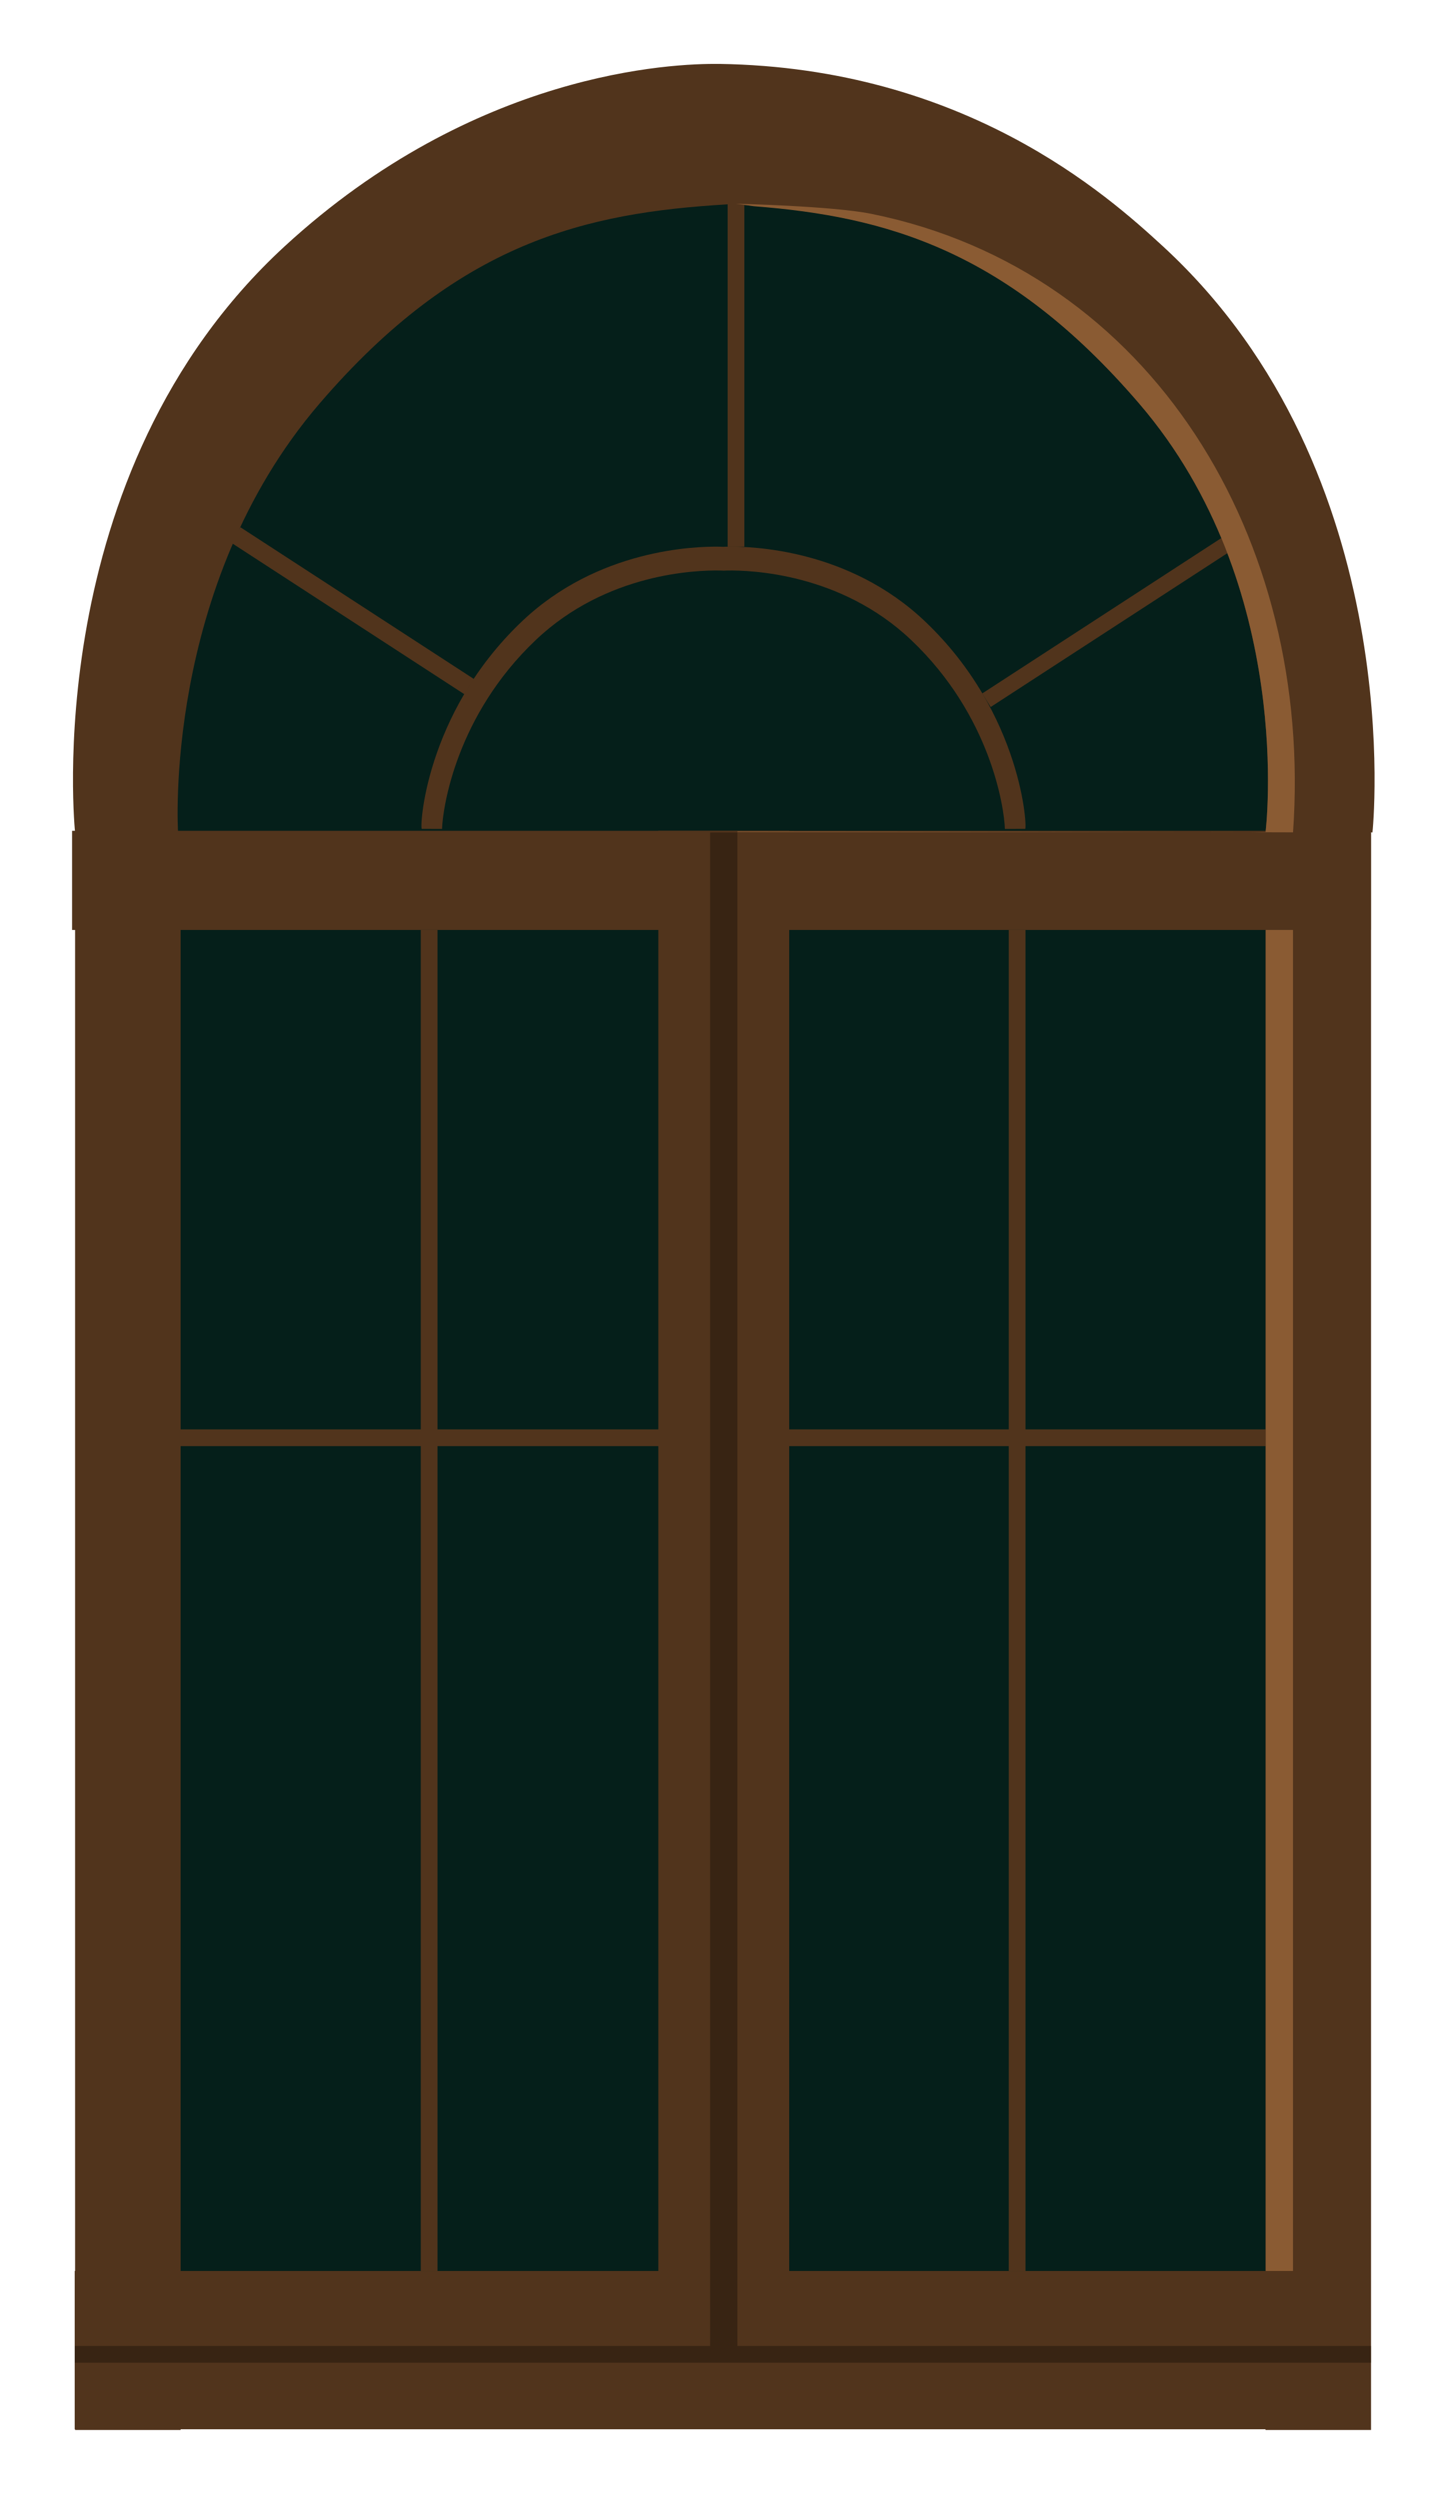 <?xml version="1.0" encoding="UTF-8" standalone="no"?>
<!-- Created with Inkscape (http://www.inkscape.org/) -->

<svg
   width="141"
   height="245"
   viewBox="0 0 37.306 64.823"
   version="1.1"
   id="svg1"
   inkscape:version="1.4 (86a8ad7, 2024-10-11)"
   sodipodi:docname="user-window-night-offline.svg"
   xmlns:inkscape="http://www.inkscape.org/namespaces/inkscape"
   xmlns:sodipodi="http://sodipodi.sourceforge.net/DTD/sodipodi-0.dtd"
   xmlns="http://www.w3.org/2000/svg"
   xmlns:svg="http://www.w3.org/2000/svg">
  <sodipodi:namedview
     id="namedview1"
     pagecolor="#505050"
     bordercolor="#eeeeee"
     borderopacity="1"
     inkscape:showpageshadow="0"
     inkscape:pageopacity="0"
     inkscape:pagecheckerboard="0"
     inkscape:deskcolor="#505050"
     inkscape:document-units="mm"
     inkscape:zoom="1.9729351"
     inkscape:cx="-7.3494561"
     inkscape:cy="148.76313"
     inkscape:window-width="1920"
     inkscape:window-height="1001"
     inkscape:window-x="-9"
     inkscape:window-y="-9"
     inkscape:window-maximized="1"
     inkscape:current-layer="layer1" />
  <defs
     id="defs1">
    <inkscape:path-effect
       effect="fillet_chamfer"
       id="path-effect301"
       is_visible="true"
       lpeversion="1"
       nodesatellites_param="F,0,0,1,0,0,0,1 @ F,0,0,1,0,0,0,1 @ F,0,0,1,0,0,0,1 @ F,0,0,1,0,0,0,1"
       radius="0"
       unit="px"
       method="auto"
       mode="F"
       chamfer_steps="1"
       flexible="false"
       use_knot_distance="true"
       apply_no_radius="true"
       apply_with_radius="true"
       only_selected="false"
       hide_knots="false" />
    <inkscape:path-effect
       effect="fillet_chamfer"
       id="path-effect299"
       is_visible="true"
       lpeversion="1"
       nodesatellites_param="F,0,0,1,0,0,0,1 @ F,0,0,1,0,0,0,1 @ F,0,0,1,0,0,0,1 @ F,0,0,1,0,0,0,1"
       radius="0"
       unit="px"
       method="auto"
       mode="F"
       chamfer_steps="1"
       flexible="false"
       use_knot_distance="true"
       apply_no_radius="true"
       apply_with_radius="true"
       only_selected="false"
       hide_knots="false" />
  </defs>
  <g
     inkscape:groupmode="layer"
     id="g46"
     inkscape:label="window"
     transform="matrix(0.871,0,0,0.871,-203.525,-63.112)"
     style="display:none">
    <path
       style="fill:#aef2e6;fill-opacity:1;stroke-width:9.187"
       d="m 236.612,141.802 c 0,0 -1.694,-47.742 3.234,-55.442 4.928,-7.7 10.318,-9.702 16.325,-9.394 6.006,0.308 17.249,2.31 16.787,20.791 -0.462,18.481 -0.308,44.816 -0.308,44.816 z"
       id="path52-4" />
    <path
       id="rect255"
       style="fill:#eafcf9;stroke-width:9.568"
       d="m 269.941,83.395 3.981,22.058 -9.595,37.793 -9.526,-2.191 z"
       sodipodi:nodetypes="ccccc" />
    <rect
       style="fill:#eafcf9;fill-opacity:1;stroke-width:9.572"
       id="rect253"
       width="5.933"
       height="67.194"
       x="264.957"
       y="-1.25"
       transform="matrix(0.957,0.291,-0.251,0.968,0,0)" />
    <path
       id="rect254"
       style="fill:#eafcf9;stroke-width:9.525"
       d="m 263.222,76.221 2.121,1.723 -16.889,64.84 -1.968,-1.723 z"
       sodipodi:nodetypes="ccccc" />
    <rect
       style="display:inline;fill:#764c28;fill-opacity:1;stroke-width:0.104"
       id="rect33"
       width="3.144"
       height="47.57"
       x="235.943"
       y="97.226"
       inkscape:label="ram-left" />
    <rect
       style="display:inline;fill:#764c28;fill-opacity:1;stroke-width:0.104"
       id="rect34"
       width="3.144"
       height="47.57"
       x="271.409"
       y="97.226"
       inkscape:label="ram-right" />
    <rect
       style="display:inline;fill:#764c28;fill-opacity:1;stroke-width:0.116"
       id="rect35"
       width="3.898"
       height="47.57"
       x="253.32"
       y="97.176"
       inkscape:label="ram-middle" />
    <rect
       style="display:inline;fill:#764c28;fill-opacity:1;stroke-width:0.099"
       id="rect36"
       width="38.606"
       height="4.713"
       x="235.932"
       y="140.061"
       inkscape:label="ram-down" />
    <rect
       style="display:inline;fill:#764c28;fill-opacity:1;stroke-width:0.078"
       id="rect37"
       width="38.695"
       height="2.953"
       x="235.853"
       y="97.176"
       inkscape:label="ram-up" />
    <path
       id="path37"
       style="display:inline;fill:#764c28;fill-opacity:1;stroke-width:0.101"
       d="m 255.132,74.343 c -1.385,-0.021 -7.281,0.222 -12.941,5.426 -7.383,6.788 -6.248,17.457 -6.248,17.457 1.377,-0.008 2.754,-0.01 4.131,-0.015 l -1.063,-1.9e-4 c 0,0 -0.468,-7.299 4.21,-12.749 4.143,-4.827 7.948,-5.688 12.138,-5.937 0.015,-0.002 0.024,-0.002 0.069,-0.002 0.026,0.002 0.035,-2.6e-4 0.084,0.002 4.19,0.248 7.996,1.11 12.138,5.937 4.677,5.45 3.758,12.765 3.758,12.765 l -0.415,-0.008 c 1.2,0.003 2.401,0.005 3.601,0.007 0,0 1.135,-10.67 -6.248,-17.457 -1.641,-1.509 -5.901,-5.317 -13.216,-5.426 z m 15.862,22.876 c -10.307,-0.026 -20.613,-0.047 -30.92,-0.008 z"
       sodipodi:nodetypes="sscccscccscccssccc"
       inkscape:label="ark-up-part" />
    <rect
       style="display:inline;fill:#764c28;fill-opacity:1;stroke-width:0.038"
       id="rect38"
       width="0.499"
       height="39.932"
       x="246.242"
       y="100.129"
       inkscape:label="left-ontheglass" />
    <rect
       style="display:inline;fill:#764c28;fill-opacity:1;stroke-width:0.038"
       id="rect39"
       width="0.499"
       height="39.932"
       x="263.759"
       y="100.129"
       inkscape:label="right-ontheglass" />
    <rect
       style="display:inline;fill:#764c28;fill-opacity:1;stroke-width:0.036"
       id="rect40"
       width="0.499"
       height="35.413"
       x="115"
       y="-273.08"
       inkscape:label="vertical-ontheglass"
       transform="rotate(90)" />
    <rect
       style="display:inline;fill:#c9976e;fill-opacity:1;stroke-width:0.048"
       id="rect41"
       width="0.812"
       height="39.932"
       x="271.415"
       y="100.129"
       inkscape:label="shadow-ram-left-rightside" />
    <rect
       style="display:inline;fill:#5b3b1f;fill-opacity:1;stroke-width:0.052"
       id="rect42"
       width="0.812"
       height="45.13"
       x="254.863"
       y="97.226"
       inkscape:label="shadow-ram-middle" />
    <path
       id="path42"
       style="display:inline;fill:#764c28;fill-opacity:1;stroke-width:0.101"
       d="m 255.134,88.717 c -0.737,-0.011 -3.612,0.077 -5.871,2.216 -2.922,2.767 -3.062,6.236 -2.99,6.186 l 0.602,0.002 c 0.019,-0.632 0.42,-3.38 2.797,-5.63 2.105,-1.993 4.784,-2.076 5.471,-2.065 0.069,7.7e-4 0.09,0.002 0.116,0.004 0.026,-7.7e-4 0.047,-0.002 0.116,-0.004 0.687,-0.011 3.366,0.072 5.471,2.065 2.377,2.251 2.778,4.999 2.797,5.63 l 0.602,-0.002 c 0.071,0.05 -0.068,-3.419 -2.99,-6.186 -2.259,-2.139 -5.134,-2.227 -5.871,-2.216 -0.074,7.7e-4 -0.097,0.002 -0.125,0.004 -0.028,-0.002 -0.05,-0.002 -0.125,-0.004 z"
       inkscape:label="little-ark" />
    <rect
       style="display:inline;fill:#764c28;fill-opacity:1;stroke-width:0.019"
       id="rect43"
       width="0.499"
       height="10.212"
       x="255.383"
       y="78.505"
       inkscape:label="perekladina-up" />
    <rect
       style="display:inline;fill:#764c28;fill-opacity:1;stroke-width:0.015"
       id="rect44"
       width="0.476"
       height="8.495"
       x="221.36"
       y="-181.948"
       inkscape:label="perekladina-right"
       transform="matrix(0.531,0.847,-0.839,0.545,0,0)" />
    <rect
       style="display:inline;fill:#764c28;fill-opacity:1;stroke-width:0.015"
       id="rect45"
       width="0.535"
       height="8.292"
       x="-57.312"
       y="250.948"
       inkscape:label="perekladina-left"
       transform="matrix(-0.531,0.847,0.839,0.545,0,0)"
       ry="0" />
    <path
       id="path45"
       style="display:inline;fill:#c9976e;fill-opacity:1;stroke-width:0.101"
       inkscape:label="ark-up-shadow"
       d="m 255.633,78.505 c 0.176,0.021 0.352,0.047 0.528,0.073 3.936,0.305 7.563,1.308 11.49,5.883 4.666,5.437 3.764,12.722 3.759,12.758 0.273,6.1e-4 0.546,7.7e-4 0.818,0.002 0.619,-8.714 -4.194,-16.72 -12.56,-18.415 -1.171,-0.237 -4.034,-0.301 -4.034,-0.301 z m 15.776,18.714 c -0.138,-3e-4 -0.277,-4.1e-4 -0.415,-7.6e-4 l 0.268,0.005 c 0.042,1.2e-4 0.103,2.6e-4 0.147,3.7e-4 10e-6,-1e-5 3.9e-4,-0.005 3.9e-4,-0.005 z m -0.415,-7.6e-4 c -0.4,-7.7e-4 -0.8,-0.002 -1.199,-0.002 0,3e-5 0,0.002 0,0.002 z m -15.32,-0.025 v 0.022 l 13.455,0.003 c -4.485,-0.011 -8.97,-0.02 -13.455,-0.025 z" />
    <rect
       style="display:inline;fill:#5b3b1f;fill-opacity:1;stroke-width:0.037"
       id="rect46"
       width="0.499"
       height="38.614"
       x="142.294"
       y="-274.548"
       inkscape:label="shadow-dark-down"
       transform="rotate(90)" />
  </g>
  <g
     inkscape:groupmode="layer"
     id="layer1"
     inkscape:label="window 1"
     style="display:inline">
    <path
       style="display:inline;fill:#051f1a;stroke:none;stroke-width:1.802;fill-opacity:1"
       d="m 3.353,60.482 c 0,-0.939 -1.073,-43.316 0.939,-46.267 C 6.303,11.265 11.131,1.743 19.177,2.682 27.224,3.621 33.258,9.253 34.197,15.288 c 0.939,6.035 0.268,46.133 0.268,46.133 z"
       id="path1" />
    <rect
       style="display:inline;fill:#51341c;fill-opacity:1;stroke-width:0.091"
       id="rect16"
       width="2.738"
       height="41.423"
       x="1.948"
       y="21.585"
       inkscape:label="ram-left" />
    <rect
       style="display:inline;fill:#51341c;fill-opacity:1;stroke-width:0.091"
       id="rect20"
       width="2.738"
       height="41.423"
       x="32.831"
       y="21.585"
       inkscape:label="ram-right" />
    <rect
       style="display:inline;fill:#51341c;fill-opacity:1;stroke-width:0.101"
       id="rect21"
       width="3.395"
       height="41.423"
       x="17.079"
       y="21.542"
       inkscape:label="ram-middle" />
    <rect
       style="display:inline;fill:#51341c;fill-opacity:1;stroke-width:0.086"
       id="rect22"
       width="33.618"
       height="4.104"
       x="1.938"
       y="58.885"
       inkscape:label="ram-down" />
    <rect
       style="display:inline;fill:#51341c;fill-opacity:1;stroke-width:0.068"
       id="rect23"
       width="33.695"
       height="2.571"
       x="1.87"
       y="21.542"
       inkscape:label="ram-up" />
    <path
       id="path23"
       style="display:inline;fill:#51341c;fill-opacity:1;stroke-width:0.088"
       d="M 18.658,1.658 C 17.451,1.64 12.318,1.852 7.389,6.383 0.959,12.294 1.948,21.585 1.948,21.585 c 1.199,-0.007 2.398,-0.009 3.597,-0.013 l -0.926,-1.66e-4 c 0,0 -0.407,-6.356 3.666,-11.102 3.607,-4.203 6.921,-4.953 10.57,-5.17 0.013,-0.002 0.021,-0.002 0.06,-0.002 0.023,0.002 0.03,-2.264e-4 0.073,0.002 3.649,0.216 6.963,0.966 10.57,5.17 4.073,4.746 3.273,11.115 3.273,11.115 l -0.361,-0.007 c 1.045,0.003 2.091,0.004 3.136,0.006 0,0 0.989,-9.291 -5.441,-15.202 C 28.736,5.068 25.027,1.752 18.658,1.657 Z M 32.47,21.578 c -8.975,-0.023 -17.95,-0.041 -26.925,-0.007 z"
       sodipodi:nodetypes="sscccscccscccssccc"
       inkscape:label="ark-up-part" />
    <rect
       style="display:inline;fill:#51341c;fill-opacity:1;stroke-width:0.033"
       id="rect24"
       width="0.434"
       height="34.772"
       x="10.916"
       y="24.113"
       inkscape:label="left-ontheglass" />
    <rect
       style="display:inline;fill:#51341c;fill-opacity:1;stroke-width:0.033"
       id="rect25"
       width="0.434"
       height="34.772"
       x="26.17"
       y="24.113"
       inkscape:label="right-ontheglass" />
    <rect
       style="display:inline;fill:#51341c;fill-opacity:1;stroke-width:0.031"
       id="rect26"
       width="0.434"
       height="30.837"
       x="37.063"
       y="-34.287"
       inkscape:label="vertical-ontheglass"
       transform="rotate(90)" />
    <rect
       style="display:inline;fill:#8a5b33;fill-opacity:1;stroke-width:0.042"
       id="rect27"
       width="0.707"
       height="34.772"
       x="32.837"
       y="24.113"
       inkscape:label="shadow-ram-left-rightside" />
    <rect
       style="display:inline;fill:#382413;fill-opacity:1;stroke-width:0.045"
       id="rect28"
       width="0.707"
       height="39.299"
       x="18.423"
       y="21.585"
       inkscape:label="shadow-ram-middle" />
    <path
       id="path28"
       style="display:inline;fill:#51341c;fill-opacity:1;stroke-width:0.088"
       d="m 18.66,14.175 c -0.642,-0.01 -3.146,0.067 -5.112,1.93 -2.545,2.41 -2.666,5.43 -2.604,5.387 l 0.524,0.002 c 0.017,-0.55 0.366,-2.943 2.436,-4.903 1.833,-1.736 4.166,-1.808 4.764,-1.798 0.06,6.71e-4 0.078,0.002 0.101,0.004 0.023,-6.7e-4 0.041,-0.002 0.101,-0.004 0.598,-0.009 2.931,0.063 4.764,1.798 2.07,1.96 2.419,4.353 2.436,4.903 l 0.524,-0.002 c 0.062,0.043 -0.059,-2.977 -2.604,-5.387 -1.967,-1.863 -4.47,-1.94 -5.112,-1.93 -0.065,6.7e-4 -0.084,0.002 -0.108,0.004 -0.024,-0.002 -0.044,-0.002 -0.108,-0.004 z"
       inkscape:label="little-ark" />
    <rect
       style="display:inline;fill:#51341c;fill-opacity:1;stroke-width:0.017"
       id="rect29"
       width="0.434"
       height="8.892"
       x="18.877"
       y="5.283"
       inkscape:label="perekladina-up" />
    <rect
       style="display:inline;fill:#51341c;fill-opacity:1;stroke-width:0.013"
       id="rect30"
       width="0.414"
       height="7.398"
       x="28.973"
       y="-19.432"
       inkscape:label="perekladina-right"
       transform="matrix(0.531,0.847,-0.839,0.545,0,0)" />
    <rect
       style="display:inline;fill:#51341c;fill-opacity:1;stroke-width:0.013"
       id="rect31"
       width="0.466"
       height="7.22"
       x="8.071"
       y="12.541"
       inkscape:label="perekladina-left"
       transform="matrix(-0.531,0.847,0.839,0.545,0,0)"
       ry="0" />
    <path
       id="path31"
       style="display:inline;fill:#8a5b33;fill-opacity:1;stroke-width:0.088"
       inkscape:label="ark-up-shadow"
       d="m 19.094,5.283 c 0.154,0.018 0.307,0.041 0.46,0.064 3.427,0.265 6.586,1.139 10.005,5.123 4.063,4.734 3.277,11.078 3.273,11.11 0.238,5.32e-4 0.475,6.71e-4 0.713,0.002 C 34.083,13.993 29.892,7.021 22.607,5.545 21.587,5.339 19.094,5.283 19.094,5.283 Z M 32.832,21.579 c -0.12,-2.61e-4 -0.241,-3.57e-4 -0.361,-6.61e-4 l 0.233,0.004 c 0.037,1.04e-4 0.09,2.26e-4 0.128,3.22e-4 8e-6,-9e-6 3.39e-4,-0.004 3.39e-4,-0.004 z m -0.361,-6.61e-4 c -0.348,-6.71e-4 -0.696,-0.002 -1.044,-0.002 0,2.6e-5 0,0.002 0,0.002 z m -13.34,-0.022 v 0.019 l 11.717,0.003 c -3.905,-0.01 -7.811,-0.018 -11.717,-0.022 z" />
    <rect
       style="display:inline;fill:#382413;fill-opacity:1;stroke-width:0.033"
       id="rect32"
       width="0.434"
       height="33.625"
       x="60.83"
       y="-35.565"
       inkscape:label="shadow-dark-down"
       transform="rotate(90)" />
  </g>
</svg>
